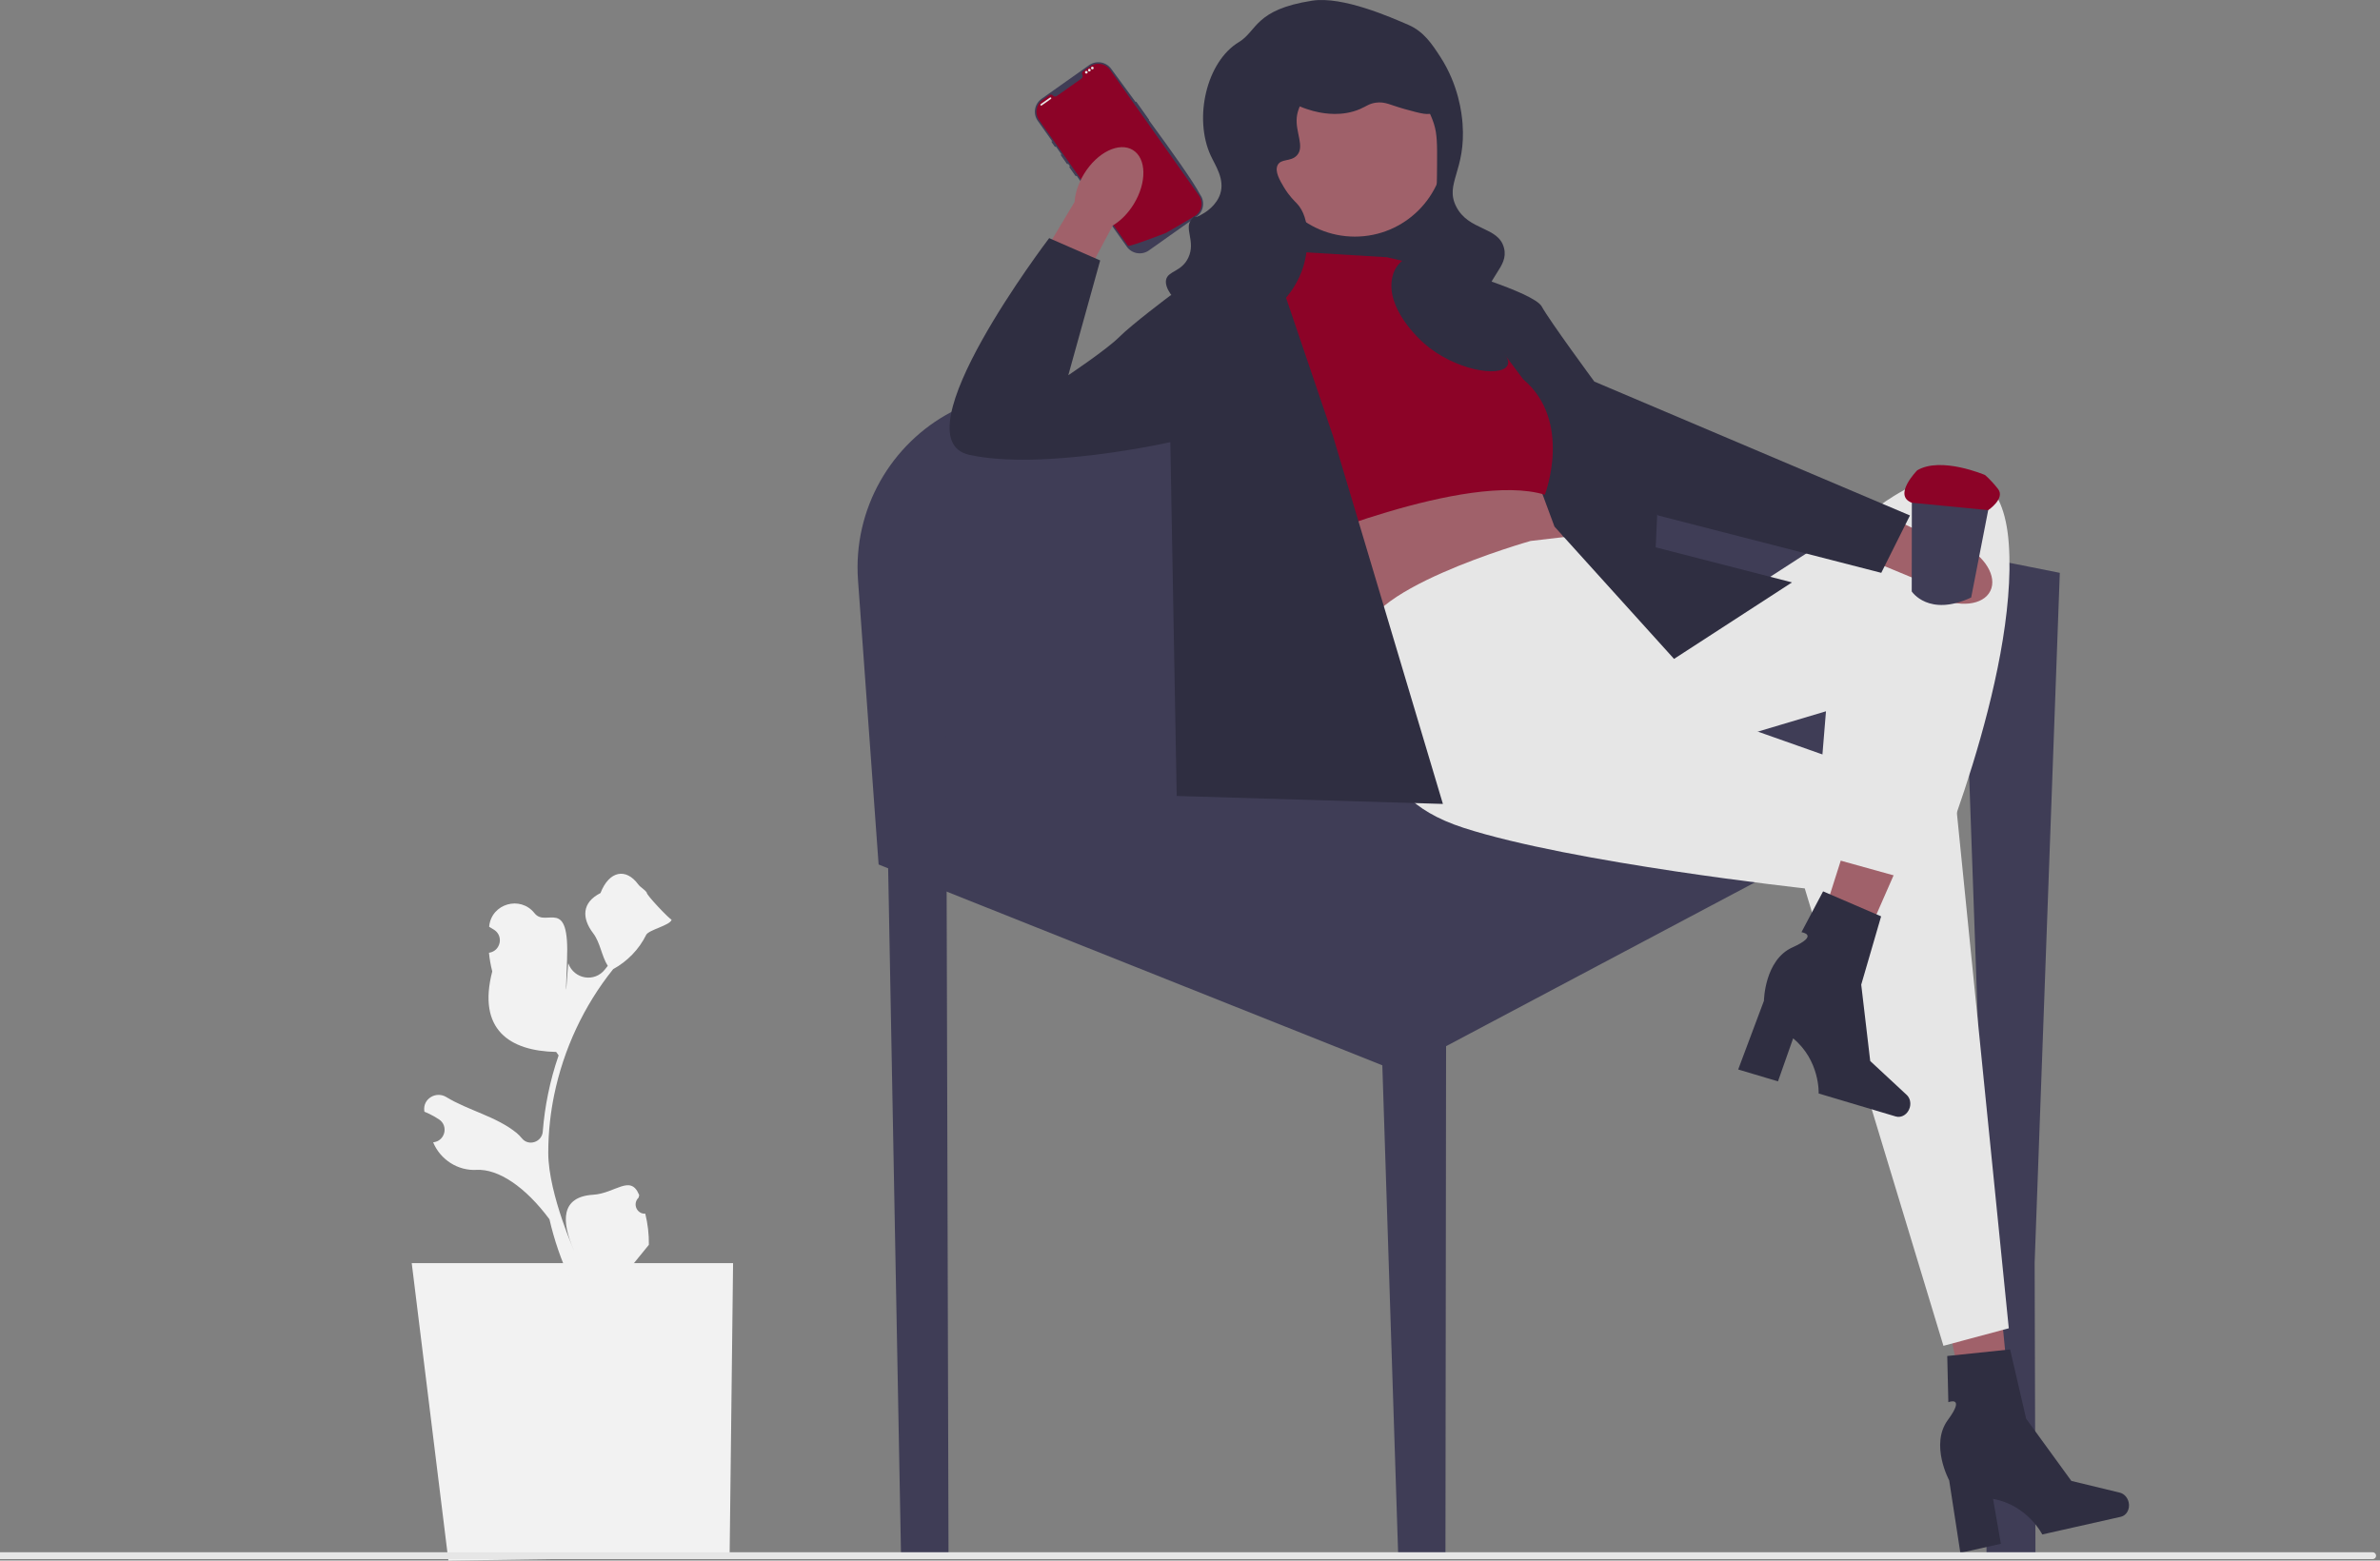 <svg width="584" height="383" viewBox="0 0 584 383" fill="none" xmlns="http://www.w3.org/2000/svg">
<rect x="0" y="0" width="584" height="383" fill="#808080" stroke="none"/>
<g clip-path="url(#clip0_3_4)">
<path d="M499.437 374.107L499.453 380.326V381.64H487.445V379.669L487.437 355.347L487.421 331.785V327.459L487.414 309.92L487.406 309.638L485.317 250.583V250.536L483.189 190.339V190.331L483.134 188.696L472.769 194.196L459.987 200.978L453.916 204.201L445.248 208.793L430.635 216.554H430.627L354.839 256.755L354.683 380.326V381.64H343.089L343.042 380.326L339.193 261.449L227.42 216.882L215.592 212.165L210.538 142.408C209.271 124.924 218.643 108.895 233.475 101.088C237.136 99.163 241.126 97.74 245.366 96.918L262.435 93.609L305.039 85.34L318.823 82.673L336.839 79.176L343.942 77.799L355.621 75.531L356.677 75.327L359.971 74.686L361.144 74.459L363.053 74.091L364.399 76.469C364.406 76.469 364.406 76.477 364.406 76.485L372.323 90.535L373.747 93.069L373.755 93.077L380.616 105.242C380.616 105.242 380.623 105.25 380.623 105.257L387.304 117.117L400.415 119.722L406.877 121.005L446.93 128.961L452.211 130.017H452.218L465.58 132.669L469.116 133.373L485.63 136.651L485.755 136.674L493.085 138.129L505.43 140.586L499.257 309.92L499.375 351.201V351.209L499.437 374.107Z" fill="#3F3D56"/>
<path d="M294.509 47.783C292.757 44.481 287.719 37.417 281.914 29.485C280.835 28.006 279.732 26.505 278.621 24.987C276.642 22.304 274.631 19.573 272.683 16.914C271.439 15.161 269.006 14.747 267.254 15.983L255.582 24.244C253.83 25.48 253.408 27.913 254.651 29.665L258.164 34.633L259.087 35.939L260.448 37.863L262.083 40.171V40.179L262.545 40.82L264.172 43.128L265.072 44.395L272.949 55.535L276.485 60.534C277.721 62.286 280.154 62.701 281.906 61.465L292.06 54.276L293.492 53.267L293.578 53.204C295.33 51.968 295.753 49.535 294.509 47.783Z" fill="#3F3D56"/>
<path d="M281.899 29.313L278.855 25.018C278.801 24.94 278.699 24.924 278.629 24.979L278.621 24.987C278.55 25.034 278.535 25.128 278.589 25.206L281.633 29.509C281.679 29.579 281.781 29.595 281.859 29.548C281.883 29.532 281.899 29.509 281.914 29.485C281.938 29.43 281.938 29.368 281.899 29.313Z" fill="#3F3D56"/>
<path d="M272.378 17.127L294.209 47.996C295.287 49.521 294.983 51.607 293.551 52.765C293.529 52.782 293.508 52.8 293.485 52.816C293.447 52.846 293.408 52.875 293.368 52.904C293.368 52.904 293.212 52.997 292.928 53.168C292.641 53.341 292.222 53.592 291.699 53.902C291.542 53.996 291.377 54.094 291.202 54.197C290.854 54.403 290.471 54.629 290.06 54.87C289.896 54.966 289.727 55.065 289.553 55.166C288.668 55.685 287.674 56.262 286.621 56.863C286.443 56.966 286.264 57.069 286.083 57.171C286.035 57.198 277.038 60.68 276.783 60.32L254.952 29.45C253.83 27.862 254.206 25.666 255.794 24.543L257.51 23.329C257.784 23.135 258.156 23.193 258.373 23.45C258.387 23.467 258.402 23.483 258.419 23.499C258.663 23.739 259.05 23.752 259.329 23.554L265.361 19.289C265.641 19.091 265.757 18.721 265.613 18.412C265.603 18.391 265.592 18.371 265.582 18.352C265.412 18.062 265.481 17.692 265.755 17.498L267.471 16.285C269.059 15.162 271.256 15.539 272.378 17.127Z" fill="#8C0327"/>
<path d="M259.079 35.782L258.313 34.703C258.281 34.656 258.227 34.625 258.164 34.633C258.14 34.633 258.109 34.648 258.086 34.664C258.015 34.718 257.992 34.82 258.047 34.891L258.805 35.97C258.86 36.041 258.962 36.064 259.04 36.009C259.064 35.994 259.079 35.97 259.087 35.939C259.11 35.892 259.11 35.829 259.079 35.782Z" fill="#3F3D56"/>
<path d="M262.068 40.015L260.597 37.926C260.558 37.879 260.503 37.855 260.448 37.863C260.417 37.863 260.386 37.871 260.37 37.887C260.292 37.941 260.276 38.043 260.331 38.121L261.802 40.202C261.856 40.273 261.958 40.296 262.028 40.242C262.052 40.226 262.068 40.202 262.083 40.179V40.171C262.107 40.124 262.107 40.062 262.068 40.015Z" fill="#3F3D56"/>
<path d="M264.156 42.972L262.686 40.883C262.646 40.836 262.592 40.812 262.545 40.82C262.513 40.82 262.482 40.828 262.459 40.844C262.38 40.899 262.365 41 262.42 41.078L263.89 43.159C263.945 43.23 264.047 43.253 264.117 43.199C264.141 43.183 264.164 43.159 264.172 43.128C264.195 43.081 264.195 43.019 264.156 42.972Z" fill="#3F3D56"/>
<path d="M257.653 23.934L255.369 25.549C255.276 25.615 255.254 25.743 255.32 25.836C255.385 25.929 255.514 25.951 255.607 25.885L257.891 24.27C257.984 24.204 258.006 24.076 257.94 23.983C257.875 23.89 257.746 23.868 257.653 23.934Z" fill="#E6E6E6"/>
<path d="M266.56 18.065C266.742 18.065 266.889 17.918 266.889 17.736C266.889 17.554 266.742 17.407 266.56 17.407C266.378 17.407 266.231 17.554 266.231 17.736C266.231 17.918 266.378 18.065 266.56 18.065Z" fill="#E6E6E6"/>
<path d="M267.299 17.542C267.481 17.542 267.628 17.395 267.628 17.213C267.628 17.031 267.481 16.884 267.299 16.884C267.117 16.884 266.97 17.031 266.97 17.213C266.97 17.395 267.117 17.542 267.299 17.542Z" fill="#E6E6E6"/>
<path d="M268.038 17.02C268.22 17.02 268.367 16.872 268.367 16.691C268.367 16.509 268.22 16.361 268.038 16.361C267.856 16.361 267.709 16.509 267.709 16.691C267.709 16.872 267.856 17.02 268.038 17.02Z" fill="#E6E6E6"/>
<path d="M355.621 36.15H310.249V79.176H355.621V36.15Z" fill="#2F2E41"/>
<path d="M278.185 50.114C276.763 52.424 274.938 54.22 273.053 55.337L260.898 78.189L250.193 72.088L263.676 49.563C263.825 47.377 264.607 44.939 266.029 42.63C269.277 37.355 274.631 34.754 277.988 36.821C281.345 38.888 281.433 44.84 278.185 50.114Z" fill="#A0616A"/>
<path d="M484.466 355.941L494.226 353.985L489.823 309.154L475.42 312.039L484.466 355.941Z" fill="#A0616A"/>
<path d="M522.33 368.699C522.699 370.339 521.834 371.931 520.399 372.254L501.13 376.59C501.13 376.59 497.518 369.394 489.049 367.853L490.969 378.876L481.028 381.113L478.288 363.311C478.288 363.311 473.518 354.53 477.962 348.493C482.405 342.456 478.082 344.13 478.082 344.13L477.813 332.791L493.231 331.177L497.175 348.185L508.268 363.451L520.149 366.327C521.206 366.583 522.063 367.515 522.33 368.699Z" fill="#2F2E41"/>
<path d="M316.116 126.504L316.898 131.98C316.898 131.98 333.326 149.973 337.238 157.796L384.689 134.327L376.352 114.77L316.116 126.504Z" fill="#A0616A"/>
<path d="M375.57 132.763C375.57 132.763 331.232 145.279 335.017 157.796C338.802 170.313 341.14 175.453 341.14 175.453C341.14 175.453 332.544 194.564 359.142 203.169C385.74 211.774 442.847 218.032 442.847 218.032L476.876 330.291L492.913 325.988L479.894 196.715L416.249 174.224L420.16 150.755L406.861 156.231L384.689 131.694L375.57 132.763Z" fill="#E6E6E6"/>
<path d="M441.826 242.204L451.295 245.272L469.385 204.018L455.412 199.488L441.826 242.204Z" fill="#A0616A"/>
<path d="M468.609 271.854C468.129 273.464 466.596 274.429 465.186 274.009L446.259 268.365C446.259 268.365 446.629 260.322 439.995 254.836L436.278 265.389L426.514 262.477L432.832 245.61C432.832 245.61 432.967 235.618 439.796 232.526C446.625 229.434 442.036 228.78 442.036 228.78L447.348 218.758L461.585 224.893L456.704 241.656L458.912 260.397L467.867 268.717C468.664 269.458 468.956 270.69 468.609 271.854Z" fill="#2F2E41"/>
<path d="M403.021 157.796L420.16 150.755L460.057 124.94C460.057 124.94 490.566 100.535 492.913 133.468C495.26 166.401 473.356 217.25 473.356 217.25L445.193 209.427L448.055 174.566L411.164 185.567L403.021 157.796Z" fill="#E6E6E6"/>
<path d="M359.801 70.839L381.437 129.242L410.773 161.707L439.717 142.932L406.273 134.327L407.16 114.77L359.801 70.839Z" fill="#2F2E41"/>
<path d="M232.74 379.96V381.64H221.09L221.06 379.96L217.03 165H232.12L232.15 171.03L232.74 379.96Z" fill="#3F3D56"/>
<path d="M475.173 146.488C472.74 145.292 470.778 143.646 469.487 141.875L445.584 131.946L450.641 120.71L474.344 131.992C476.534 131.933 479.036 132.48 481.47 133.676C487.03 136.408 490.127 141.491 488.388 145.029C486.65 148.567 480.733 149.22 475.173 146.488Z" fill="#A0616A"/>
<path d="M348.972 67.833L354.5 65.434C354.5 65.434 376.352 71.658 378.308 75.221C380.264 78.785 391.216 93.648 391.216 93.648L468.662 126.504L461.622 140.586L406.861 126.504L377.134 95.213L348.972 67.833Z" fill="#2F2E41"/>
<path d="M340.367 63.139L314.551 61.575L301.252 68.615L316.116 134.327C316.116 134.327 359.887 115.552 379.072 121.42C379.072 121.42 386.011 103.441 373.75 93.069L353.666 66.268L340.367 63.139Z" fill="#8C0327"/>
<path d="M312.987 65.486L312.738 62.949L287.171 72.526C287.171 72.526 277.784 79.567 274.655 82.696C271.525 85.825 262.138 92.084 262.138 92.084L269.961 63.921L257.444 58.445C257.444 58.445 219.894 107.729 237.887 111.641C255.88 115.552 287.171 108.512 287.171 108.512L288.736 195.346L354.057 197.302L327.068 106.947L312.987 65.486Z" fill="#2F2E41"/>
<path d="M332.455 58.071C344.673 58.071 354.578 48.166 354.578 35.948C354.578 23.73 344.673 13.825 332.455 13.825C320.237 13.825 310.332 23.73 310.332 35.948C310.332 48.166 320.237 58.071 332.455 58.071Z" fill="#A0616A"/>
<path d="M321.983 0.165C307.844 2.353 308.518 7.607 303.99 10.335C296.014 15.14 292.867 29.015 297.08 38.172C298.205 40.618 300.578 43.956 299.426 47.559C298.542 50.325 295.994 51.957 295.515 52.253C291.597 54.672 294.156 51.794 292.386 53.818C290.432 56.051 293.459 59.205 291.604 63.205C289.959 66.751 286.568 66.451 286.128 68.681C285.369 72.52 294.074 80.24 303.338 79.633C311.586 79.093 317.714 72.119 319.766 65.552C321.14 61.153 321.733 53.586 318.201 49.906C317.706 49.39 316.352 48.14 315.072 45.995C314.06 44.297 312.726 42.062 313.508 40.519C314.34 38.875 316.699 39.74 318.201 38.172C320.239 36.045 317.818 32.452 318.201 28.784C318.85 22.574 327.649 15.106 336.976 16.268C347.557 17.586 351.438 29.091 351.84 30.349C352.672 32.955 352.655 35.476 352.622 40.519C352.574 47.755 352.544 52.29 350.275 56.947C347.011 63.644 342.853 62.92 341.67 67.899C339.826 75.661 348.501 83.457 349.493 84.327C356.849 90.775 367.959 92.714 369.832 89.803C371.52 87.179 364.111 83.098 364.356 74.939C364.569 67.869 370.291 65.714 369.05 60.858C367.684 55.513 360.395 56.732 357.316 50.688C354.442 45.047 359.738 41.917 358.88 30.349C358.699 27.902 357.93 20.879 353.404 13.921C351.41 10.855 349.382 7.738 345.581 6.098C341.326 4.262 329.462 -0.993 321.983 0.165Z" fill="#2F2E41"/>
<path d="M312.596 19.722C313.169 24.566 320.444 26.94 323.548 27.545C324.862 27.801 329.304 28.666 333.717 26.763C335.348 26.059 335.943 25.423 337.629 25.198C339.912 24.894 341.062 25.762 344.669 26.763C348.681 27.875 350.687 28.431 351.71 27.545C353.382 26.096 352.098 21.358 350.145 18.157C346.536 12.24 339.928 10.407 336.847 9.552C333.326 8.576 326.181 6.594 319.636 10.335C318.761 10.835 312.012 14.8 312.596 19.722Z" fill="#2F2E41"/>
<path d="M483.685 146.64C473.245 151.508 469.096 145.15 469.096 145.15L469.1 143.255L469.131 118.88C476.402 114.134 488.673 121.027 488.673 121.027L483.952 145.269L483.685 146.64Z" fill="#3F3D56"/>
<path d="M487.062 116.57C487.062 116.57 476.269 111.949 470.439 115.429C470.439 115.429 464.36 121.59 469.121 123.381L487.862 125.197C487.862 125.197 492.124 122.34 490.265 119.988C488.407 117.637 487.062 116.57 487.062 116.57Z" fill="#8C0327"/>
<path d="M101.03 310L110.03 383L179.03 382L179.88 310H101.03Z" fill="#F2F2F2"/>
<path d="M158.338 297.862C156.272 297.991 155.131 295.425 156.694 293.929L156.849 293.31C156.829 293.261 156.808 293.212 156.788 293.163C154.693 288.17 150.944 292.883 145.54 293.218C137.593 293.711 137.712 299.722 140.79 306.75C141.626 308.658 134.532 293.264 134.532 282.929C134.532 280.333 134.674 277.736 134.964 275.146C135.203 273.028 135.533 270.922 135.959 268.836C138.265 257.559 143.258 246.818 150.459 237.847C153.921 235.954 156.808 232.996 158.552 229.45C159.179 228.171 164.561 227.091 164.794 225.689C164.4 225.741 158.416 219.445 158.714 219.077C158.165 218.244 157.182 217.83 156.582 217.017C153.6 212.973 149.491 213.679 147.346 219.174C142.764 221.487 142.719 225.322 145.531 229.011C147.32 231.358 147.566 234.533 149.135 237.046C148.974 237.252 148.806 237.452 148.644 237.659C148.582 237.739 148.52 237.819 148.458 237.898C145.925 241.176 140.867 240.337 139.456 236.441C139.353 236.157 138.48 251.547 139.137 235.618C139.794 219.689 134.065 227.798 131.164 224.125C127.7 219.737 120.653 221.731 120.042 227.288C120.036 227.341 120.031 227.395 120.025 227.448C120.454 227.69 120.874 227.947 121.285 228.218C123.624 229.765 122.815 233.392 120.043 233.819L119.98 233.829C120.135 235.373 120.4 236.903 120.787 238.408C117.086 252.721 125.073 257.936 136.48 258.172L137.075 259.018C135.994 262.126 135.126 265.309 134.473 268.533C133.86 271.523 133.434 274.546 133.195 277.581L133.185 277.711C132.987 280.294 129.719 281.392 128.077 279.389C127.659 278.879 127.231 278.433 126.8 278.079C121.855 274.016 114.867 272.52 109.532 269.254C106.964 267.683 103.673 269.714 104.121 272.692L104.143 272.834C104.937 273.157 105.712 273.532 106.461 273.952C106.891 274.194 107.311 274.451 107.722 274.723C110.062 276.27 109.252 279.897 106.479 280.323L106.416 280.333C106.371 280.339 106.332 280.346 106.287 280.352L106.328 280.449C108.112 284.646 112.375 287.364 116.928 287.115C122.287 286.822 128.944 291.302 134.816 299.225L134.822 299.225C135.985 304.289 137.683 309.236 139.867 313.951H157.887C157.951 313.751 158.01 313.544 158.068 313.344C156.401 313.448 154.722 313.351 153.081 313.047C154.418 311.406 155.755 309.753 157.092 308.112C157.125 308.08 157.151 308.048 157.176 308.016C157.855 307.176 158.539 306.343 159.217 305.503L159.218 305.502C159.26 302.925 158.951 300.355 158.338 297.862Z" fill="#F2F2F2"/>
<path d="M583.04 381.8C583.04 382.264 582.664 382.64 582.2 382.64H0V380.96H582.2C582.664 380.96 583.04 381.336 583.04 381.8Z" fill="#E6E6E6"/>
</g>
<defs>
<clipPath id="clip0_3_4">
<rect width="583.04" height="383" fill="white"/>
</clipPath>
</defs>
</svg>

